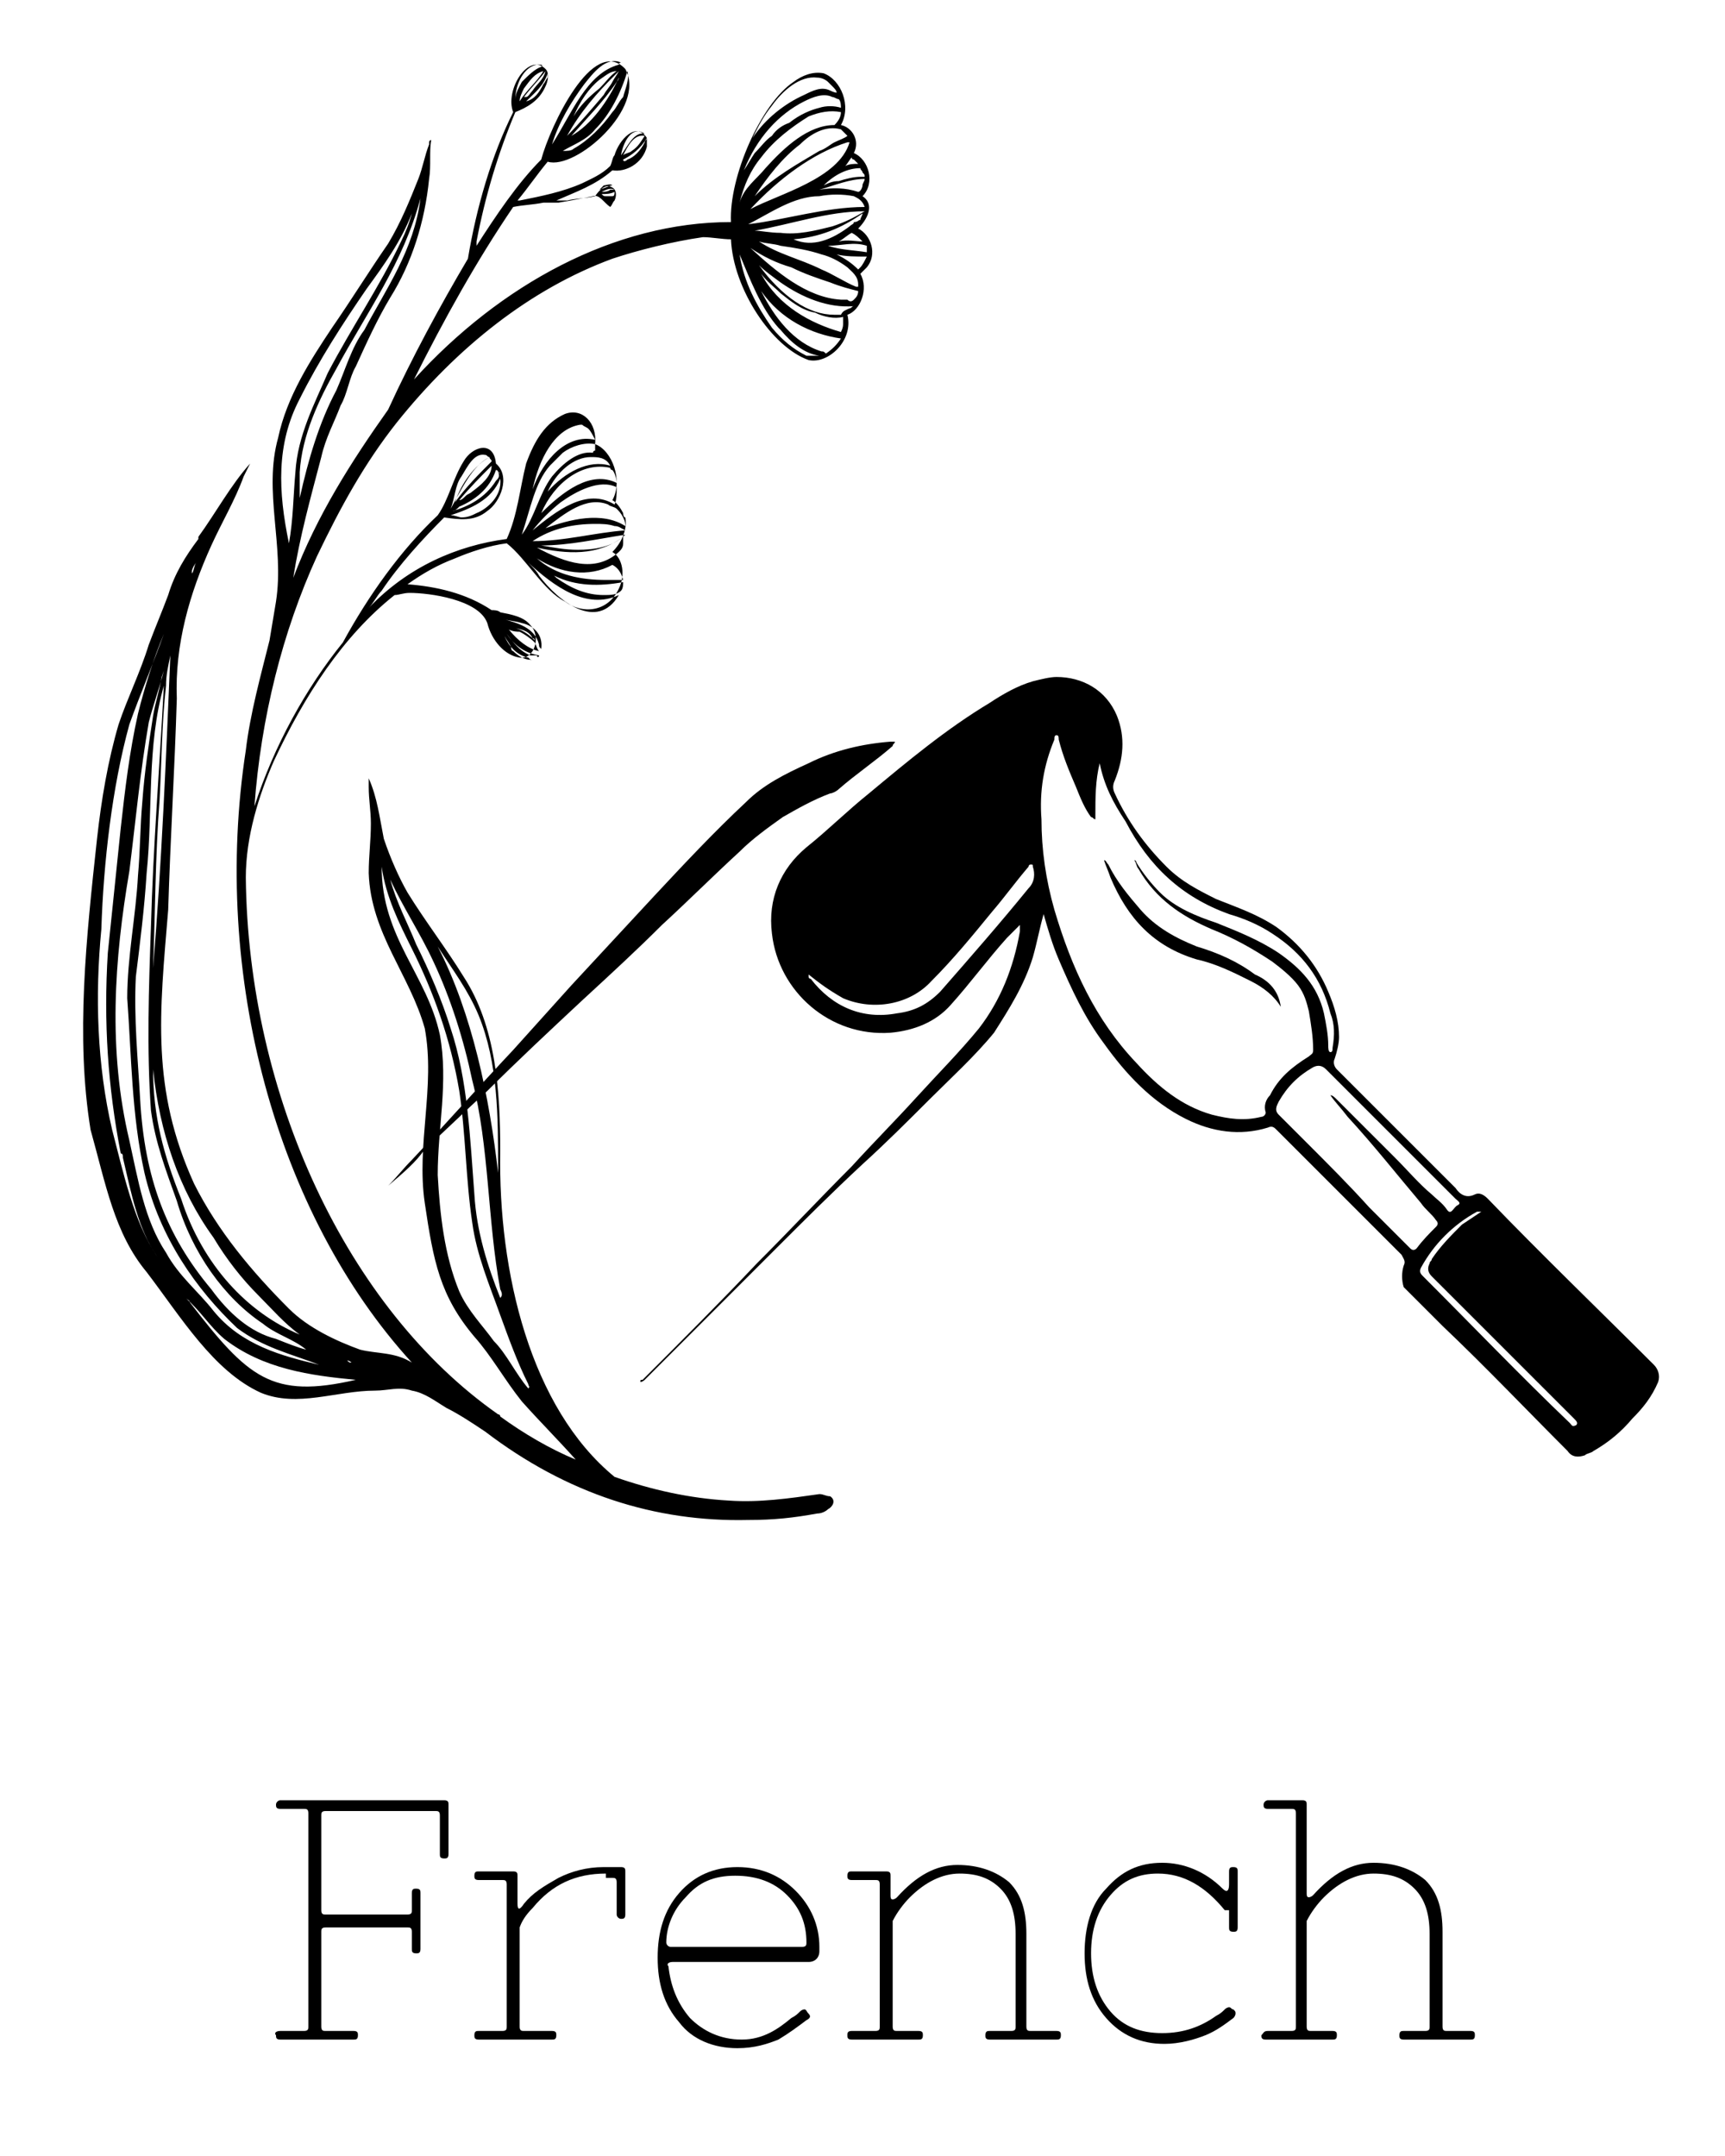<?xml version="1.0" encoding="utf-8"?>
<!-- Generator: Adobe Illustrator 16.0.0, SVG Export Plug-In . SVG Version: 6.00 Build 0)  -->
<!DOCTYPE svg PUBLIC "-//W3C//DTD SVG 1.1//EN" "http://www.w3.org/Graphics/SVG/1.1/DTD/svg11.dtd">
<svg version="1.1" id="Capa_1" xmlns="http://www.w3.org/2000/svg" xmlns:xlink="http://www.w3.org/1999/xlink" x="0px" y="0px"
	 width="80px" height="100px" viewBox="0 0 80 100" style="enable-background:new 0 0 80 100;" xml:space="preserve">
<style type="text/css">
<![CDATA[
	.st0{fill-rule:evenodd;clip-rule:evenodd;}
]]>
</style>
<path class="st0" d="M2.9,10.7C2.9,10.7,2.9,10.7,2.9,10.7C2.9,10.7,2.9,10.7,2.9,10.7C2.9,10.7,2.9,10.7,2.9,10.7"/>
<path class="st0" d="M48.4,42.4c-0.2,0.7-0.3,1.3-0.5,2c-0.4,1.3-1.1,2.4-1.8,3.5C45.2,49,44.1,50,43.1,51c-1,1-2,2-3.1,3
	c-1.4,1.3-2.8,2.7-4.1,4c-1.2,1.2-2.4,2.4-3.6,3.6c-0.8,0.8-1.6,1.6-2.4,2.4c0,0-0.1,0.1-0.2,0.1c0-0.1,0-0.1,0.1-0.1
	c1.8-1.8,3.6-3.6,5.3-5.4c1.5-1.5,2.9-3,4.4-4.5c1-1.1,2-2.1,3-3.2c1-1.1,2-2.1,2.9-3.2c1-1.3,1.6-2.8,1.9-4.5c0-0.1,0-0.2,0-0.3
	c-0.2,0.2-0.4,0.4-0.6,0.6c-0.9,1-1.7,2.1-2.6,3.1c-0.7,0.8-1.7,1.2-2.8,1.3c-2.8,0.2-5.2-1.9-5.5-4.6c-0.2-1.6,0.4-3,1.6-4
	c1-0.8,1.9-1.7,2.9-2.5c1.8-1.5,3.6-3,5.6-4.2c0.6-0.4,1.3-0.8,2-1c0.4-0.1,0.8-0.2,1.1-0.2c1.2,0,2.3,0.6,2.8,1.8
	c0.4,1,0.3,2-0.1,3c-0.1,0.2-0.1,0.4,0,0.6c0.6,1.3,1.4,2.4,2.4,3.4c0.7,0.7,1.5,1.1,2.3,1.5c1,0.4,1.9,0.7,2.8,1.3
	c1.1,0.8,1.9,1.8,2.4,3c0.3,0.7,0.5,1.4,0.5,2.1c0,0.3-0.1,0.7-0.2,1c-0.1,0.2,0,0.4,0.1,0.5c1.8,1.8,3.6,3.6,5.4,5.4
	c0,0,0.1,0.1,0.1,0.1c0.2,0.3,0.5,0.5,0.9,0.3c0.2-0.1,0.4,0,0.6,0.2c2.5,2.6,5.1,5.1,7.7,7.7c0.2,0.2,0.3,0.5,0.2,0.8
	c-0.3,0.7-0.7,1.2-1.2,1.7c-0.5,0.6-1.1,1.1-1.8,1.5c-0.1,0.1-0.3,0.1-0.4,0.2c-0.3,0.1-0.6,0.1-0.8-0.2c-1.9-1.9-3.8-3.9-5.8-5.8
	c-0.6-0.6-1.2-1.2-1.8-1.8C65,59.4,65,59,65.1,58.7c0.1-0.2,0-0.3-0.1-0.5c-1.2-1.2-2.5-2.5-3.7-3.7c-0.7-0.7-1.4-1.4-2.1-2.1
	c-0.1-0.1-0.2-0.2-0.4-0.1c-1.3,0.4-2.6,0.2-3.8-0.4c-1.6-0.8-2.8-2.1-3.8-3.5c-0.9-1.2-1.5-2.5-2.1-3.9
	C48.8,43.8,48.6,43.1,48.4,42.4 M51,35.4c-0.2,0.8-0.2,1.6-0.2,2.4c0,0.1,0,0.2,0,0.2c-0.1,0-0.1-0.1-0.2-0.1
	c-0.3-0.4-0.5-0.9-0.7-1.4c-0.3-0.7-0.6-1.4-0.8-2.2c0-0.1,0-0.2-0.1-0.2c-0.1,0-0.1,0.1-0.1,0.2c-0.5,1.2-0.7,2.4-0.6,3.7
	c0,1.4,0.2,2.8,0.6,4.2c0.8,2.7,1.9,5.1,3.8,7.1c1,1.1,2.1,2,3.5,2.4c0.8,0.2,1.5,0.3,2.3,0.1c0.1,0,0.2-0.1,0.2-0.2
	c-0.1-0.3,0-0.6,0.2-0.8c0.4-0.8,1-1.3,1.8-1.8c0.1-0.1,0.2-0.1,0.2-0.3c0-0.6-0.1-1.2-0.2-1.8c-0.1-0.4-0.2-0.8-0.5-1.2
	c-0.3-0.4-0.8-0.8-1.2-1.1c-0.9-0.6-1.8-1.1-2.8-1.5c-1.4-0.6-2.6-1.4-3.4-2.8c-0.1-0.1-0.1-0.3-0.2-0.4c0.1,0,0.1,0.1,0.1,0.1
	c0.3,0.5,0.7,1,1.1,1.4c0.7,0.7,1.7,1.1,2.6,1.4c1,0.4,2,0.8,2.9,1.4c1,0.7,1.8,1.5,2.1,2.8c0.1,0.5,0.2,1,0.2,1.5
	c0,0.1,0,0.3,0.1,0.3c0.1,0,0.1-0.1,0.1-0.2c0.1-0.6,0.1-1.1-0.1-1.6c-0.4-1.6-1.3-2.8-2.7-3.7c-0.6-0.4-1.3-0.7-2-0.9
	c-2.2-0.8-3.7-2.2-4.8-4.3C51.6,37.2,51.2,36.4,51,35.4z M61.7,50.8C61.7,50.8,61.7,50.7,61.7,50.8c0.1,0,0.2,0.1,0.3,0.2
	c0.9,0.9,1.8,1.8,2.7,2.7c0.6,0.6,1.1,1.2,1.7,1.7c0.2,0.2,0.5,0.4,0.7,0.7s0.3-0.1,0.5-0.2c0.2-0.1,0-0.2-0.1-0.3
	c-0.5-0.5-1-1-1.5-1.5c-1.5-1.5-3-3-4.5-4.5c-0.2-0.2-0.4-0.2-0.6-0.1c-0.7,0.4-1.2,0.9-1.6,1.6c-0.1,0.2-0.2,0.4,0,0.6
	c0.4,0.4,0.9,0.9,1.3,1.3c1,1,2,2,2.9,3c0.6,0.6,1.2,1.2,1.9,1.9c0.1,0.1,0.2,0.1,0.3,0c0.3-0.4,0.6-0.7,0.9-1
	c0.1-0.1,0.1-0.2,0-0.3c-0.2-0.3-0.5-0.5-0.7-0.8c-1.1-1.3-2.2-2.7-3.4-4C62.2,51.4,61.9,51.1,61.7,50.8z M37.5,45.2
	c0,0.1,0,0.1,0,0.1c0,0,0,0.1,0.1,0.1c1,1.3,2.4,1.9,4,1.6c0.8-0.1,1.4-0.4,2-1c1.4-1.6,2.8-3.2,4.1-4.8c0.3-0.3,0.3-0.7,0.2-1
	c0-0.1,0-0.1-0.1-0.1c-0.1,0-0.1,0.1-0.1,0.1c-0.6,0.7-1.1,1.4-1.7,2.1c-0.9,1.1-1.8,2.2-2.8,3.2c-1,1.1-2.7,1.4-4.1,0.8
	C38.4,45.9,38,45.6,37.5,45.2z M68.7,56.2c-0.1,0-0.1,0-0.2,0c-1.1,0.6-2,1.5-2.6,2.6c-0.1,0.2,0,0.3,0.1,0.4
	c2.3,2.3,4.5,4.6,6.8,6.8c0.1,0.1,0.1,0.2,0.3,0.1c0.1-0.1,0-0.2-0.1-0.3c-0.5-0.5-1-1-1.5-1.5c-1.7-1.7-3.4-3.4-5.1-5.1
	c-0.2-0.2-0.2-0.4-0.1-0.6c0-0.1,0.1-0.1,0.1-0.2c0.4-0.6,0.9-1.1,1.4-1.6C68.1,56.6,68.4,56.4,68.7,56.2z"/>
<path class="st0" d="M18,55c0.4-0.4,0.7-0.8,1.1-1.2c1.6-1.7,3.1-3.4,4.7-5.1c0.9-1,1.8-2,2.7-3c1.3-1.4,2.5-2.7,3.8-4.1
	c1.4-1.5,2.8-3,4.3-4.4c0.8-0.8,1.8-1.3,2.9-1.8c1.2-0.6,2.5-0.9,3.8-1c0.1,0,0.2,0,0.2,0c0,0.1-0.1,0.1-0.1,0.2
	c-0.8,0.7-1.7,1.3-2.5,2c-0.1,0.1-0.3,0.2-0.4,0.2c-0.8,0.3-1.5,0.7-2.2,1.1c-0.7,0.5-1.4,1-2,1.6c-1.2,1.1-2.4,2.3-3.6,3.4
	c-1.2,1.2-2.4,2.3-3.7,3.5c-1.5,1.4-3,2.8-4.4,4.2c-1,0.9-1.9,1.8-2.9,2.7C19.3,53.9,18.7,54.4,18,55C18,55,18,55,18,55"/>
<path class="st0" d="M59.4,46.7c-0.3-0.5-0.8-0.9-1.4-1.2c-0.8-0.4-1.6-0.8-2.5-1c-2-0.6-3.2-1.9-4-3.8c-0.1-0.3-0.2-0.5-0.3-0.8
	c0.1,0,0.1,0.1,0.2,0.2c0.4,0.8,0.9,1.4,1.5,2.1c0.7,0.8,1.6,1.3,2.6,1.7c1,0.3,1.9,0.7,2.7,1.3C58.9,45.5,59.3,46,59.4,46.7"/>
<path class="st0" d="M4.5,38.9c0.2-1.8,0.5-3.6,1-5.3c0.4-1.2,1-2.4,1.4-3.7c0.3-0.8,0.6-1.5,0.9-2.3c0.3-1,0.8-1.8,1.4-2.6
	c0,0,0-0.1,0-0.1c0.8-1.1,1.5-2.4,2.4-3.4c0,0,0,0,0,0c0,0,0,0,0,0c-0.1,0.2-0.2,0.4-0.3,0.6c-0.4,1.1-1,2.1-1.5,3.2l0,0
	c0,0,0,0,0,0c0,0,0,0,0,0c-1,2.2-1.7,4.6-1.6,7.1c-0.1,3.3-0.3,6.5-0.4,9.8C7.4,47,7,50.5,9,54.9c0,0,0,0,0,0
	c1.1,2.2,2.7,4.1,4.4,5.8c0.9,0.9,2.2,1.5,3.3,1.9h0c0.8,0.2,1.6,0.1,2.4,0.6c-6.3-6.9-9.3-18-7.7-28.4c0.2-1.7,0.7-3.5,1.1-5.1
	c0.1-0.6,0.2-1.2,0.3-1.8c0.4-2.6-0.6-5.1,0.1-7.6c0.4-1.9,1.5-3.6,2.5-5.1c0.9-1.3,1.7-2.6,2.6-3.9c0.6-1,1-2,1.4-3
	c0.2-0.5,0.3-1.1,0.5-1.6c0,0,0,0,0,0c0,0,0-0.1,0-0.1c0,0,0,0,0,0c0,0,0,0,0,0l0,0c0,0,0-0.1,0.1-0.1C19.9,7,20,7.7,19.9,8.3
	c0,0,0,0,0,0c-0.2,2-0.8,3.9-1.8,5.5c-0.6,1-1.1,2.1-1.6,3.2c-0.3,0.5-0.4,1.3-0.7,1.8c-0.3,0.8-0.7,1.5-0.9,2.4
	c-0.5,1.9-1,3.7-1.3,5.6c1.1-2.9,2.7-5.4,4.4-7.8c1.1-2.4,2.4-4.8,3.7-7c0.4-2.4,1.1-4.8,2.1-6.8c0,0,0,0,0,0c-0.4-1,0.7-2.8,1.5-2
	c0.2,0.2,0.1,0.6,0,0.8c-0.3,0.7-0.9,1-1.4,1.2c-0.8,1.9-1.4,3.9-1.8,6l0,0.2c0.9-1.4,1.9-2.9,3-4c0.4-1.5,2.4-5.8,3.9-4.2
	c1,1.8-2.3,4.7-3.6,4.3c-0.5,0.6-0.9,1.2-1.4,1.8c0,0,0,0,0,0c0,0,0.1,0,0.1,0c1-0.2,2-0.4,2.9-0.8c0.4-0.2,0.9-0.4,1.3-0.8
	c0.1-0.2,0.1-0.4,0.2-0.5c0.2-0.7,1-1.6,1.5-0.8c0,0.1,0,0.2,0,0.3c0,0,0,0.1,0,0.1c-0.2,0.8-1,1.2-1.6,1.1c-0.8,0.7-1.7,1-2.6,1.4
	c0.1,0,0.3,0,0.4,0l0,0c0,0,0.1,0,0.1,0c0.4-0.1,0.9-0.1,1.3-0.2c0.2-0.3,0.5-0.6,0.8-0.4c0.2,0.1,0.2,0.4,0.1,0.6
	c-0.1,0.1-0.1,0.2-0.2,0.3C28,9.4,27.8,9,27.5,9.1c0,0,0,0,0,0c-0.5,0.1-1,0.2-1.6,0.3c0,0,0,0,0,0c-0.1,0-0.2,0-0.2,0
	c-0.2,0-0.4,0-0.5,0c-0.5,0.1-0.9,0.1-1.4,0.2c-1.7,2.5-3.2,5.2-4.6,8c4-4.4,9.3-7.3,14.7-7.3c-0.1-2.1,1.4-5.5,2.9-6.5
	c0.4-0.3,0.9-0.5,1.4-0.4C39,3.7,39.5,4.9,39,5.8c0.5,0.1,0.9,0.7,0.6,1.3c0.7,0.3,1,1.4,0.4,2c0.6,0.4,0.2,1.1-0.2,1.5
	c0.6,0.3,0.9,1.2,0.4,1.8c-0.1,0.1-0.2,0.2-0.3,0.3c0.4,0.7,0,1.7-0.6,1.9c0.3,1.2-0.9,2.3-1.8,2.1c-1.7-0.6-3.5-3.3-3.6-5.6
	c-0.4,0-0.9-0.1-1.3-0.1v0c-1.4,0.2-3,0.6-4.2,1l0,0c-3.8,1.4-7.2,4.1-10,7.6l0,0c0,0,0,0,0,0c0,0,0,0,0,0c-1.5,1.9-2.6,3.9-3.7,6.2
	v0c0,0,0,0,0,0c0,0,0,0,0,0c0,0,0,0,0,0c-1.6,3.5-2.6,7.5-2.9,11.6c0.9-2.8,2.4-5.5,4.1-7.6c1.2-2.2,2.7-4.3,4.4-5.9h0
	c0.5-0.7,0.7-1.7,1.2-2.5c0.4-0.7,1.4-1,1.5,0.1c0.7,0.6,0.2,1.8-0.4,2.2c-0.6,0.5-1.3,0.4-2,0.3c-1,1-2.1,2.2-2.9,3.4
	c-0.2,0.2-0.4,0.6-0.6,0.8c1.8-1.9,4.1-2.9,6.4-3.2c0.5-1.1,0.6-2.3,0.9-3.5c0.4-1.1,0.9-1.9,1.8-2.3c0.8-0.3,1.5,0.4,1.4,1.4
	c0,0,0,0,0,0c0.8,0.3,1.3,1.7,0.8,2.6c0.2,0.1,0.4,0.4,0.5,0.6c0,0,0,0.2,0.1,0.2c0.1,0.6-0.2,1.2-0.6,1.6c0.5,0.3,0.6,1.1,0.3,1.7
	c-0.5,1.1-1.7,1.2-2.5,0.6c-1-0.5-1.8-2-2.7-2.7c-0.8,0.1-1.7,0.4-2.4,0.7l0,0c-0.8,0.3-1.5,0.7-2.2,1.2c1.3,0.1,2.7,0.4,3.9,1.2
	c0.1,0,0.3,0,0.4,0.1c0.5,0.1,1.1,0.2,1.4,0.6c0.5,0.5,0.2,1.6-0.5,1.5c-0.7-0.1-1.3-0.8-1.5-1.6c-0.4-1.1-2.7-1.4-3.6-1.4v0
	c-0.3,0-0.5,0.1-0.7,0.1c-2.4,1.9-4.2,4.7-5.6,7.7v0c-0.7,1.6-1.3,3.5-1.3,5.4l0,0c0.1,10.1,4.7,20,11.7,24.9l0,0v0c0,0,0,0,0,0
	c0,0,0.1,0,0.1,0.1l0,0c1.1,0.8,2.3,1.5,3.5,2c-0.8-0.9-1.7-1.8-2.5-2.7c-0.8-1-1.4-2.1-2.2-3c-1.6-1.9-1.9-3.5-2.3-6.2
	c-0.4-2.7,0.5-5.4,0-8.1c-0.7-2.5-2.5-4.4-2.6-7.2c0-0.8,0.1-1.5,0.1-2.3c0-0.6-0.1-1.1-0.1-1.7c0,0,0,0,0,0c0,0,0,0,0,0
	c0,0,0,0,0,0c0,0,0,0,0,0c0,0,0,0,0,0c0,0,0,0,0,0c0-0.1,0-0.2,0-0.2c0,0,0,0,0,0c0,0,0,0,0-0.1c0,0,0,0,0,0c0,0,0,0,0-0.1
	c0,0,0,0,0,0c0,0,0,0,0,0c0.4,0.9,0.5,1.8,0.7,2.8c0.3,0.9,0.7,1.8,1.1,2.5c0.8,1.3,1.8,2.6,2.6,3.9c1.5,2.3,1.7,5.3,1.7,8.1l0,0
	c-0.1,5.6,1.4,11.9,5.3,15.1c1.7,0.6,3.5,1,5.3,1.1c1.4,0.1,2.8-0.1,4.2-0.3c0.2,0,0.3,0.1,0.5,0.1c0.3,0.2,0.1,0.5-0.1,0.6
	c-0.1,0.1-0.3,0.2-0.5,0.2c-1.1,0.2-2,0.3-3.2,0.3c-4.3,0.1-8.4-1.2-12.2-4.1v0c-0.6-0.4-1.2-0.8-1.8-1.1c-0.5-0.3-1-0.7-1.6-0.8
	c-0.6-0.2-1.1,0-1.7,0c-1.8,0-3.6,0.8-5.3,0.1c-2.2-1-3.7-3.5-5.3-5.6c-1.5-1.8-1.9-4.1-2.6-6.6C3.5,48.1,4,43.5,4.5,38.9 M8.9,26.5
	c0-0.1,0.1-0.3,0.2-0.4c-0.1,0.1-0.1,0.4-0.2,0.5L8.9,26.5z M24.7,4.2c0.2-0.3,0.5-0.5,0.6-0.9c-0.3,0.4-0.7,0.8-1,1.2
	c0,0,0.1,0,0.1,0c0,0,0,0,0,0C24.5,4.5,24.6,4.3,24.7,4.2z M24.3,4.1c-0.1,0.2-0.2,0.4-0.2,0.6c0.3-0.5,0.8-0.9,1.1-1.4
	C24.8,3.4,24.6,3.7,24.3,4.1z M25,3L25,3c0,0-0.1,0-0.1,0v0c-0.6,0.1-1,0.9-1,1.6c0-0.3,0.2-0.6,0.3-0.8c0.3-0.3,0.6-0.6,0.9-0.7
	C25.2,3,25.1,3,25,3z M25.4,3.6c0,0,0-0.1,0-0.1l0,0c0,0,0,0,0,0c0,0,0-0.1,0-0.1c-0.2,0.6-0.6,0.9-1,1.3c0.4-0.1,0.6-0.4,0.8-0.8
	C25.3,3.8,25.3,3.7,25.4,3.6z M27.8,3.7C27.8,3.7,27.8,3.7,27.8,3.7c-0.5,0.4-0.9,1-1.2,1.7c0.3-0.5,0.7-0.9,1.2-1.3
	c0.3-0.3,0.5-0.6,0.8-0.8C28.3,3.3,28.1,3.5,27.8,3.7C27.8,3.7,27.8,3.7,27.8,3.7z M28.5,3.5c-0.8,0.8-1.6,1.7-2.2,2.8
	c0.6-0.6,1.1-1.2,1.7-1.9c0,0,0,0,0,0c0.1-0.2,0.3-0.4,0.4-0.6c0,0,0,0,0,0c0.1-0.2,0.2-0.3,0.3-0.5C28.6,3.4,28.6,3.4,28.5,3.5z
	 M28.6,3.8c-0.6,0.9-1.4,1.7-2.1,2.5c0.9-0.5,1.7-1.6,2.2-2.7C28.7,3.7,28.6,3.8,28.6,3.8z M28.8,2.9c-0.7-0.3-1.3,0.5-1.7,1v0
	c-0.6,0.8-1.2,1.8-1.5,2.8c0.9-1.4,1.6-3.3,3.1-3.7l0,0C28.7,3,28.7,2.9,28.8,2.9C28.8,2.9,28.8,2.9,28.8,2.9z M28.4,5.2L28.4,5.2
	c0.2-0.2,0.3-0.5,0.5-0.7c0,0,0,0,0,0l0,0c0.1-0.4,0.3-0.8,0.2-1.2c-0.3,1-0.8,2-1.5,2.7c-0.4,0.5-1,0.7-1.5,1c0.2,0,0.4,0,0.5-0.1
	c0,0,0,0,0,0C27.3,6.5,27.9,5.9,28.4,5.2z M29.9,6.3c-0.5-0.1-0.8,0.5-1,0.9c0.1-0.1,0.3-0.1,0.4-0.2l0,0
	C29.6,6.8,29.7,6.6,29.9,6.3C29.9,6.3,29.9,6.3,29.9,6.3z M29.1,7.4c0.3-0.1,0.6-0.4,0.8-0.8c0,0,0,0,0,0c0-0.1,0.1-0.1,0.1-0.2
	c-0.3,0.5-0.7,0.8-1.1,1C28.9,7.5,29,7.5,29.1,7.4z M28.8,7.2c0.3-0.4,0.6-1.1,1.1-1C29.3,5.8,28.9,6.6,28.8,7.2L28.8,7.2z
	 M28.4,8.6c-0.1-0.1-0.3,0-0.4,0l0,0c0,0,0,0,0,0l0,0c-0.1,0.1-0.1,0.1-0.2,0.2C28.1,8.7,28.3,8.6,28.4,8.6
	C28.5,8.6,28.5,8.6,28.4,8.6z M28.5,8.8c-0.2-0.1-0.4,0-0.6,0.1c0.1,0,0.3,0,0.4-0.1l0,0C28.4,8.8,28.5,8.8,28.5,8.8z M28.1,9.1
	c0.1,0,0.2,0,0.3,0c0,0,0,0,0,0c0.1,0,0.1-0.1,0.1-0.2C28.3,9,28.1,9,27.9,9C28,9.1,28,9.1,28.1,9.1z M38.8,4.3
	c0-0.1-0.1-0.2-0.2-0.3l0,0c-0.1-0.1-0.1-0.1-0.2-0.2c0,0,0,0,0,0s0,0,0,0c-0.1-0.1-0.3-0.2-0.5-0.2c-0.8-0.1-1.6,0.6-2.1,1.3l0,0
	c-0.4,0.5-0.6,0.9-0.9,1.5l0,0l0,0h0l0,0l0,0v0l0,0c0.6-0.9,1.5-1.6,2.4-2c0.4-0.2,0.8-0.4,1.2-0.2l0,0C38.7,4.3,38.8,4.3,38.8,4.3
	L38.8,4.3z M39,5c0-0.1,0-0.3-0.1-0.4v0c-0.1,0-0.2-0.1-0.3-0.1v0c-0.4-0.2-0.9,0-1.3,0.2c-1.2,0.6-2.2,1.7-2.8,3.2
	c0.2-0.3,0.3-0.5,0.5-0.8c0.3-0.3,0.5-0.6,0.8-0.8c0.2-0.3,0.5-0.5,0.8-0.6C37.1,5.3,37.6,5.1,38,5C38.3,4.9,38.7,4.9,39,5
	C39,5,39,5,39,5z M39,5.2c-0.5-0.1-1,0-1.5,0.2c-0.8,0.5-1.6,1.1-2.2,1.9l0,0c0,0,0,0,0,0c0,0,0,0,0,0c-0.5,0.6-0.8,1.3-1,2.1
	c0.2-0.7,0.8-1.1,1.2-1.6c0.9-1,2-2,3.2-2l0,0C38.9,5.6,39,5.4,39,5.2L39,5.2z M39.3,6.3C39.2,6.2,39.1,6.1,39,6h0
	c-0.7-0.2-1.4,0.2-1.9,0.7c-0.8,0.6-1.5,1.5-2.1,2.4c0.9-0.9,2-1.5,3-2.1c0.3-0.1,0.5-0.3,0.7-0.4C38.9,6.5,39.2,6.4,39.3,6.3
	C39.4,6.3,39.4,6.3,39.3,6.3z M39.4,6.6c0,0-0.1,0-0.1,0l0,0v0c-1.6,0.5-3.2,1.7-4.5,3.1C36.1,9,38.9,8.3,39.4,6.6
	C39.4,6.6,39.4,6.6,39.4,6.6z M39.8,7.6c-0.1-0.1-0.1-0.1-0.2-0.2c0,0-0.1,0-0.1-0.1c-0.1,0.1-0.2,0.3-0.3,0.4
	C39.4,7.6,39.6,7.6,39.8,7.6L39.8,7.6z M40.1,8.2c0-0.1,0-0.1-0.1-0.2l0,0c0-0.1-0.1-0.1-0.1-0.2c-0.6,0-1.2,0.3-1.7,0.8
	c0.2-0.1,0.4-0.2,0.7-0.2c0.3-0.1,0.7-0.2,1-0.2C40,8.2,40,8.2,40.1,8.2L40.1,8.2z M40,8.6c0-0.1,0.1-0.2,0.1-0.3
	c-0.7,0-1.4,0.3-2.1,0.5c0.6-0.1,1.2-0.1,1.8,0.1l0,0C39.9,8.9,40,8.7,40,8.6z M40.1,9.6C40.1,9.6,40.1,9.6,40.1,9.6
	C40.1,9.6,40.1,9.6,40.1,9.6c-0.1-0.3-0.3-0.4-0.5-0.5c0,0,0,0,0,0C39.1,9,38.5,9,38,9.1c-1.2,0-2.3,0.8-3.3,1.3
	C36.4,10.2,38.3,9.6,40.1,9.6z M36.2,10.8c0.8,0.1,1.6-0.1,2.4-0.3l0,0h0c0,0,0,0,0,0v0c0.6-0.2,1-0.4,1.5-0.7
	c-1.7,0-3.4,0.6-5.1,0.9C35.3,10.7,35.7,10.8,36.2,10.8z M39.9,10.2C39.9,10.1,40,10,40,9.9c-1,0.7-2,1.1-3.2,1.2
	c0.9,0.4,1.8,0,2.6-0.6c0.1-0.1,0.2-0.1,0.2-0.2C39.8,10.3,39.8,10.2,39.9,10.2z M40,11.2c-0.2-0.2-0.3-0.3-0.5-0.4
	c-0.2,0.1-0.4,0.3-0.6,0.4C39.3,11.1,39.7,11.2,40,11.2C40,11.2,40,11.2,40,11.2z M40.2,11.7c0-0.1,0-0.2,0-0.3c0,0,0,0,0,0
	c-0.6-0.2-1.2,0-1.8,0c0,0,0,0,0,0C39,11.6,39.6,11.6,40.2,11.7C40.2,11.7,40.2,11.7,40.2,11.7z M39.9,12.4c0.1-0.1,0.2-0.3,0.3-0.5
	c-0.5,0-1,0-1.4-0.1c0.4,0.2,0.7,0.4,1,0.7C39.8,12.5,39.8,12.5,39.9,12.4z M39.8,13.2c0-0.4-0.3-0.6-0.5-0.8l0,0
	c-0.4-0.3-0.8-0.5-1.2-0.6v0c-0.6-0.2-1.2-0.3-1.9-0.4c-0.3-0.1-0.7-0.1-1-0.2c0.9,0.6,1.9,0.8,2.9,1.3c0.5,0.2,1.1,0.6,1.6,0.8v0
	c0,0,0.1,0,0.1,0l0,0C39.8,13.3,39.8,13.2,39.8,13.2z M39.6,13.9C39.6,13.9,39.7,13.9,39.6,13.9C39.7,13.9,39.7,13.9,39.6,13.9
	c0.1-0.1,0.2-0.2,0.2-0.4c-0.4-0.1-0.8-0.2-1.3-0.4c-0.6-0.2-1.2-0.4-1.8-0.7l0,0c-0.7-0.2-1.3-0.5-1.9-0.9c1.2,1.1,2.6,2.3,4.2,2.4
	c0.1,0,0.2,0,0.3,0C39.4,14,39.5,14,39.6,13.9z M39.4,14.3c0.1,0,0.1-0.1,0.2-0.1c-1.2,0.1-2.4-0.4-3.4-1.1l0,0
	c-0.4-0.3-0.7-0.5-1-0.8c0.5,0.7,1.1,1.3,1.7,1.7c0.6,0.4,1.2,0.6,1.8,0.6c0.1,0,0.2,0,0.3,0v0C39.1,14.4,39.2,14.4,39.4,14.3z
	 M39.1,15.3C39.1,15.3,39.1,15.3,39.1,15.3C39.1,15.3,39.1,15.3,39.1,15.3z M39,15.4C39,15.4,39,15.4,39,15.4c0,0,0.1-0.1,0.1-0.1
	L39,15.4c0.1-0.2,0.1-0.3,0.1-0.4v0c0-0.1,0-0.2,0-0.3c-0.4,0.1-0.9,0-1.3-0.2c-0.6-0.1-1.1-0.5-1.6-0.9c-0.3-0.3-0.6-0.5-0.9-0.9
	C36.1,14.2,37.6,15,39,15.4z M38.1,16.3L38.1,16.3c0.1,0,0.1,0,0.2,0.1c0.3-0.2,0.5-0.4,0.7-0.7l0,0c-1.4-0.2-2.8-0.9-3.7-2.2
	C35.9,14.7,36.8,15.9,38.1,16.3L38.1,16.3C38,16.3,38.1,16.3,38.1,16.3z M35.8,15.2c0.5,0.6,1,1,1.6,1.3l0,0c0.1,0,0.1,0,0.2,0v0
	c0.1,0,0.3,0,0.4,0c-0.7-0.1-1.3-0.6-1.8-1.2c0,0-0.1-0.1-0.1-0.1c-0.8-0.9-1.3-2.2-1.8-3.4C34.5,13.1,35.1,14.2,35.8,15.2z
	 M34,11.2C34,11.1,34,11.1,34,11.2C34,11.1,34,11.1,34,11.2z M28.4,12.1L28.4,12.1C28.4,12.1,28.4,12.1,28.4,12.1
	C28.4,12.1,28.4,12.1,28.4,12.1z M13.9,21.9c0,0.4,0,0.8,0,1.2c0.4-1.8,0.9-3.5,1.7-5c0.4-0.9,0.7-2,1.3-2.8c1-1.9,2.3-3.7,2.6-6.1
	c-0.8,3-2.5,5.3-3.9,7.9C14.8,18.5,14,20.2,13.9,21.9z M13.4,25.2c0.2-1.1,0.2-2.2,0.3-3.3c0.1-1.7,0.9-3.2,1.5-4.6
	c1.1-2.1,2.4-4,3.4-6.1l0,0c0.2-0.4,0.4-0.9,0.5-1.3c-0.5,1.3-1.3,2.4-2.1,3.5c-1.1,1.6-2.2,3.3-3.1,5.1
	C12.8,20.6,12.9,22.8,13.4,25.2z M22.8,21.4c0-0.1-0.1-0.1-0.1-0.2c0,0,0,0,0,0c-0.7,0.4-1.3,1.2-1.6,2.1
	C21.6,22.6,22.2,22,22.8,21.4L22.8,21.4z M22.8,21.6c-0.5,0.5-1,1-1.5,1.6c0.1,0,0.2-0.1,0.3-0.2c0.1-0.1,0.2-0.1,0.3-0.2
	C22.3,22.5,22.8,22.1,22.8,21.6C22.8,21.6,22.8,21.6,22.8,21.6z M23.1,21.9c0-0.1-0.1-0.1-0.1-0.1c-0.3,0.9-1,1.4-1.7,1.7
	c-0.1,0.1-0.2,0.2-0.3,0.2c0.7-0.2,1.5-0.6,2-1.4h0C23.1,22.2,23.2,22.1,23.1,21.9C23.2,22,23.2,21.9,23.1,21.9z M20.9,23.9
	c0.2,0,0.4,0.1,0.5,0.1l0,0c0.3,0,0.5-0.1,0.7-0.2l0,0c0,0,0,0,0,0v0h0v0c0.5-0.2,1.2-0.8,1.1-1.6C22.8,23.2,21.8,23.6,20.9,23.9
	C20.9,23.9,20.9,23.9,20.9,23.9z M20.9,23.6L20.9,23.6c0.5-0.9,1-2,1.8-2.4c-0.1,0-0.1-0.1-0.2-0.1c-0.5-0.1-0.8,0.5-1.1,1
	C21.1,22.5,21.1,23.1,20.9,23.6C20.8,23.6,20.9,23.6,20.9,23.6z M27.6,20.4c-0.1-0.2-0.2-0.4-0.3-0.5c0,0,0,0,0,0c0,0,0,0,0,0
	s0,0,0,0c-0.1-0.1-0.2-0.1-0.3-0.2c0,0-0.1,0-0.1,0c-1.2,0.2-1.9,1.6-2.2,3C25.2,21.3,26.3,20.1,27.6,20.4
	C27.6,20.4,27.6,20.4,27.6,20.4z M28.3,21.6c-0.2-0.4-0.6-0.4-0.9-0.4l0,0c-0.8,0-1.6,0.7-2,1.6C26.2,21.9,27.3,21.3,28.3,21.6
	L28.3,21.6z M28.6,22.4c0-0.2-0.1-0.5-0.2-0.6c0,0-0.1,0-0.1-0.1v0c-1.3-0.3-2.6,0.7-3.2,2.1C26.1,22.8,27.4,21.8,28.6,22.4
	C28.6,22.5,28.6,22.5,28.6,22.4z M28.6,22.6c-0.8-0.4-1.9,0.2-2.6,0.7c0,0,0,0,0,0v0l0,0c-0.5,0.4-0.9,0.8-1.3,1.3
	c1.1-0.9,2.5-2,3.8-1.2C28.6,23.2,28.6,22.9,28.6,22.6z M29,24.4c0-0.1,0-0.2-0.1-0.4c0,0,0,0,0,0c-0.1-0.2-0.2-0.3-0.3-0.4
	c-0.1-0.1-0.3-0.1-0.4-0.2c-1-0.4-2,0.4-2.9,1.1C26.4,24.1,27.9,23.7,29,24.4C29,24.5,29,24.4,29,24.4z M29,24.6
	c-0.2-0.1-0.3-0.2-0.5-0.2v0c-0.3-0.1-0.6-0.1-0.9-0.1l0,0c-1,0-2,0.2-2.9,0.8C26.2,25.1,27.6,24.7,29,24.6L29,24.6z M29,24.8
	c-1.3,0.2-2.6,0.5-3.9,0.5c0.6,0.1,1.1,0.2,1.7,0.2C27.5,25.5,28.4,25.4,29,24.8z M28.7,25.6c0.1-0.1,0.2-0.2,0.2-0.4
	c0,0,0-0.1,0-0.1c0-0.1,0-0.1,0-0.2l0,0h0c-1.2,0.9-2.6,0.8-4,0.5C26.2,26.1,27.6,26.6,28.7,25.6z M28.9,26.9
	c-0.1-0.4-0.3-0.6-0.5-0.7c-1.1,0.6-2.4,0.4-3.5-0.3c0.9,0.8,2.1,1,3.2,1C28.3,26.9,28.6,26.9,28.9,26.9
	C28.9,26.9,28.9,26.9,28.9,26.9z M28.8,27.4c0.1-0.1,0.1-0.3,0.1-0.4c-1.1,0.2-2.2,0.2-3.2-0.3c0,0,0.1,0.1,0.1,0.1l0,0
	c0.7,0.5,1.4,0.8,2.2,0.8l0,0C28.3,27.6,28.6,27.6,28.8,27.4z M25.8,26.8C25.8,26.8,25.8,26.8,25.8,26.8
	C25.8,26.8,25.8,26.8,25.8,26.8L25.8,26.8z M25,26.7c0.9,1.2,2.7,2.6,3.7,0.9c-1.5,0.7-3-0.4-4.2-1.5C24.7,26.3,24.9,26.5,25,26.7z
	 M24.2,24.8c0.6-0.8,0.8-1.9,1.4-2.7c0.5-0.6,1.2-1.2,1.9-1.1c0-0.1,0.1-0.1,0.1-0.1c0,0,0-0.1,0-0.1c0,0,0,0,0,0c0-0.1,0-0.1,0-0.2
	c-0.5-0.1-1.1,0.1-1.5,0.4c-0.2,0.2-0.4,0.4-0.6,0.6l0,0C24.8,22.4,24.6,23.6,24.2,24.8C24.2,24.8,24.2,24.8,24.2,24.8z M23.8,29.1
	c0.4,0.1,0.7,0.3,1,0.6c0,0,0-0.1-0.1-0.1c0,0,0,0,0,0C24.5,29.2,24.1,29.2,23.8,29.1C23.8,29.1,23.8,29.1,23.8,29.1z M24.8,29.8
	c-0.2-0.2-0.5-0.4-0.7-0.5l0,0c-0.1,0-0.3,0-0.5-0.1c0.4,0.5,0.9,0.9,1.4,1c0,0,0,0,0,0C24.9,30.1,24.9,30,24.8,29.8z M25,29.9
	c0,0.1,0,0.1,0.1,0.2c0.1-0.7-0.4-1.1-0.9-1.2v0c-0.3-0.1-0.6-0.1-0.9-0.2C24,28.9,24.8,29.1,25,29.9z M25,30.4
	c-0.6-0.1-1.1-0.4-1.5-1c0.3,0.4,0.6,0.8,1.1,1c0,0,0,0,0,0c0,0,0,0,0,0c0,0,0,0,0,0c0.1,0,0.2,0,0.2,0c0,0,0,0,0,0c0,0,0,0,0.1,0
	C24.9,30.5,25,30.5,25,30.4z M23.8,30.2c0.2,0.2,0.5,0.4,0.8,0.4l0,0v0c0,0,0,0,0,0s0,0,0,0c0,0,0,0,0,0c0,0,0,0,0.1,0
	c-0.1,0-0.1,0-0.2-0.1c0,0,0,0,0,0c-0.5-0.1-0.9-0.5-1.1-1c0,0,0,0,0,0c0,0,0,0,0,0c0.1,0.2,0.2,0.3,0.3,0.5
	C23.7,30.2,23.8,30.2,23.8,30.2z M11.7,40.9L11.7,40.9C11.7,40.9,11.7,40.9,11.7,40.9C11.7,40.9,11.7,40.9,11.7,40.9z M23.1,54.2
	c0-2.4,0-4.9-0.9-7.1c-0.5-1.2-1.2-2.1-1.9-3.2c1.6,3.1,2.4,7,2.8,10.5C23.1,54.4,23.1,54.3,23.1,54.2z M23.2,59.8
	c-0.6-3.2-0.5-6.6-1.3-9.7v0c-0.4-1.9-1-3.8-1.8-5.5c-0.6-1.3-1.4-2.5-2-3.8c0.3,1.1,0.8,2,1.2,3c0.6,1.2,1.2,2.6,1.6,3.9
	c0.8,2.4,0.9,5.1,1.1,7.7c0.1,1.7,0.6,3.3,1.2,4.8C23.3,60.1,23.3,60,23.2,59.8z M24.5,64.2c-0.5-1-0.9-2.1-1.3-3.2
	c-0.5-1.4-1.1-2.8-1.3-4.3c-0.3-2-0.3-4.1-0.6-6.1c-0.4-2.4-1.2-4.6-2.2-6.6l0,0c-0.6-1.2-1.2-2.4-1.4-3.8c0,3.3,2.1,5,2.7,7.8
	c0.4,2.2-0.1,4.3-0.1,6.5c0.1,1.8,0.3,3.7,1,5.4c0.4,0.9,1.1,1.6,1.6,2.3c0.6,0.6,1,1.5,1.6,2.2C24.6,64.3,24.5,64.3,24.5,64.2z
	 M23.5,65.9C23.5,65.9,23.5,65.8,23.5,65.9C23.5,65.8,23.5,65.9,23.5,65.9z M17.8,63.9L17.8,63.9C17.9,63.9,17.8,63.9,17.8,63.9
	C17.8,63.9,17.8,63.9,17.8,63.9z M7.1,44.9c0.4-4.9,0.6-9.7,0.8-14.5c-0.1,0.5-0.2,0.9-0.2,1.4c-0.2,1.8-0.2,3.5-0.3,5.3
	C7.2,39.7,7.2,42.3,7.1,44.9L7.1,44.9z M13.9,61.9c-0.7-0.5-1.3-1.2-1.9-1.8c-0.8-0.8-1.5-1.7-2.1-2.7c-1.6-2.2-2.5-4.9-2.8-7.8
	c0,2.2,0.5,4,1.3,6C9.4,58.7,11.5,60.9,13.9,61.9L13.9,61.9z M14.2,62.6c-0.6-0.5-1.4-0.7-2-1.2c-1.8-1.2-3.3-3.3-4-5.7
	c-0.5-1.4-1-2.7-1.2-4.2c-0.2-2.8-0.1-5.7,0-8.5c0.1-3.7,0.4-7.4,0.6-11.2c-0.8,2.8-0.5,5.8-0.8,8.7c-0.1,1.6-0.3,3.2-0.5,4.8
	c-0.1,1.9,0.1,3.9,0.2,5.7c0.2,3.6,1.2,6.3,3.3,8.8c0,0,0,0,0,0c0,0,0,0,0,0c0.8,1.1,1.8,2,3,2.3h0c0,0,0,0,0,0c0,0,0,0,0,0
	C13.3,62.3,13.8,62.5,14.2,62.6L14.2,62.6z M16.1,63.1C16.1,63.1,16.1,63.1,16.1,63.1c0.1,0.1,0.1,0.1,0.2,0.1
	C16.2,63.1,16.1,63.1,16.1,63.1z M8.8,60.4c2.7,3.5,3.8,4.5,7.7,3.6c-2.1-0.2-4.3-0.5-6.1-1.9c-0.7-0.6-1.1-1.3-1.8-1.9
	C8.7,60.3,8.8,60.3,8.8,60.4z M7.7,58.1c0.6,1.1,1.5,1.8,2.2,2.7c1.3,1.6,3.2,2.1,4.9,2.5c-1.3-0.5-2.6-0.8-3.8-1.7
	c-1.9-1.8-3.6-4.2-4.3-7.2c-0.6-2.7-0.6-5.4-0.8-8.1c0-1.9,0.4-3.8,0.5-5.7c0.1-1.1,0.1-2.3,0.2-3.4c0.1-1.4,0.3-2.7,0.5-4
	c0.1-0.6,0.3-1.2,0.4-1.8l0.1-0.3c-0.2,0.8-0.5,1.6-0.7,2.4c-0.4,2.3-0.6,4.5-0.9,6.9C5.3,44.5,5,48.7,6,52.9l0,0c0,0,0,0,0,0
	c0,0,0,0,0,0l0,0C6.4,54.7,6.7,56.6,7.7,58.1z M4.7,43.1c-0.3,3.1-0.2,6.3,0.5,9.3c0.5,1.9,1,4.3,2.1,5.9c-0.9-1.3-1.2-2.9-1.6-4.6
	l0,0v0l0,0l0,0c0,0,0,0,0,0v0c0,0,0,0,0,0c0-0.1,0-0.2-0.1-0.2c0,0,0,0,0,0l0,0l0,0c0,0,0,0,0,0c0,0,0,0,0,0h0
	C5,50.4,4.8,47.4,5,44.2c0.2-1.9,0.4-3.9,0.6-5.8c0.2-1.8,0.4-3.5,0.8-5.3c0.3-1.2,0.7-2.5,1.2-3.7c-0.5,1.4-1.1,2.8-1.6,4.2
	C5.2,36.5,4.8,40,4.7,43.1z"/>
<g>
	<path d="M13,94.2h1.1c0.2,0,0.2-0.1,0.2-0.2v-9.9c0-0.2-0.1-0.2-0.2-0.2H13c-0.2,0-0.2-0.1-0.2-0.2s0.1-0.2,0.2-0.2h7.6
		c0.2,0,0.2,0.1,0.2,0.2v2.3c0,0.2-0.1,0.2-0.2,0.2c-0.2,0-0.2-0.1-0.2-0.2v-1.8c0-0.2-0.1-0.2-0.2-0.2h-5.1c-0.2,0-0.2,0.1-0.2,0.2
		v4.4c0,0.2,0.1,0.2,0.2,0.2h3.8c0.2,0,0.2-0.1,0.2-0.2v-0.8c0-0.2,0.1-0.2,0.2-0.2c0.2,0,0.2,0.1,0.2,0.2v2.6
		c0,0.2-0.1,0.2-0.2,0.2c-0.2,0-0.2-0.1-0.2-0.2v-0.8c0-0.2-0.1-0.2-0.2-0.2h-3.8c-0.2,0-0.2,0.1-0.2,0.2V94c0,0.2,0.1,0.2,0.2,0.2
		h1.3c0.2,0,0.2,0.1,0.2,0.2c0,0.2-0.1,0.2-0.2,0.2H13c-0.2,0-0.2-0.1-0.2-0.2C12.7,94.3,12.8,94.2,13,94.2z"/>
	<path d="M28.1,86.9c-1.4,0-2.5,0.5-3.4,1.6c-0.3,0.3-0.5,0.6-0.6,0.9V94c0,0.2,0.1,0.2,0.2,0.2h1.3c0.2,0,0.2,0.1,0.2,0.2
		c0,0.2-0.1,0.2-0.2,0.2h-3.4c-0.2,0-0.2-0.1-0.2-0.2c0-0.2,0.1-0.2,0.2-0.2h1.1c0.2,0,0.2-0.1,0.2-0.2v-6.6c0-0.2-0.1-0.2-0.2-0.2
		h-1.1c-0.2,0-0.2-0.1-0.2-0.2c0-0.2,0.1-0.2,0.2-0.2h1.6c0.2,0,0.2,0.1,0.2,0.2v1.3c0,0.3,0.1,0.3,0.3,0c0.4-0.5,0.9-0.8,1.6-1.2
		c0.6-0.3,1.3-0.5,2.1-0.5h0.8c0.2,0,0.2,0.1,0.2,0.2v2c0,0.2-0.1,0.2-0.2,0.2s-0.2-0.1-0.2-0.2v-1.5c0-0.2-0.1-0.2-0.2-0.2H28.1z"
		/>
	<path d="M36.7,93.6c0.2-0.1,0.3-0.2,0.4-0.3c0.1-0.1,0.2-0.1,0.2-0.1c0.1,0,0.1,0.1,0.2,0.2c0.1,0.1,0.1,0.2-0.1,0.3
		c-0.4,0.3-0.8,0.6-1.3,0.9c-0.5,0.2-1.1,0.4-1.9,0.4c-1.1,0-2.1-0.4-2.7-1.2c-0.7-0.8-1-1.8-1-3s0.3-2.2,1-3s1.6-1.2,2.7-1.2
		c1.1,0,2,0.4,2.7,1.1s1.1,1.6,1.1,2.6v0.2c0,0.3-0.2,0.5-0.5,0.5h-6.3c-0.2,0-0.3,0.1-0.2,0.2c0.1,0.9,0.4,1.7,1,2.4
		c0.6,0.6,1.4,1,2.4,1S36.1,94.1,36.7,93.6z M30.9,90.1c0,0.1,0.1,0.2,0.2,0.2h6.1c0.2,0,0.2-0.1,0.2-0.2c0-0.9-0.3-1.6-0.9-2.2
		c-0.6-0.6-1.4-0.9-2.4-0.9c-1,0-1.7,0.3-2.3,1C31.2,88.6,30.9,89.4,30.9,90.1z"/>
	<path d="M39.5,94.2h1.1c0.2,0,0.2-0.1,0.2-0.2v-6.6c0-0.2-0.1-0.2-0.2-0.2h-1.1c-0.2,0-0.2-0.1-0.2-0.2c0-0.2,0.1-0.2,0.2-0.2h1.6
		c0.2,0,0.2,0.1,0.2,0.2v0.9c0,0.1,0,0.2,0.1,0.2c0,0,0.1,0,0.2-0.1c0.9-1,1.8-1.5,2.8-1.5c1,0,1.8,0.3,2.4,0.8
		c0.6,0.6,0.8,1.4,0.8,2.4V94c0,0.2,0.1,0.2,0.2,0.2H49c0.2,0,0.2,0.1,0.2,0.2c0,0.2-0.1,0.2-0.2,0.2h-3.1c-0.2,0-0.2-0.1-0.2-0.2
		c0-0.2,0.1-0.2,0.2-0.2h1c0.2,0,0.2-0.1,0.2-0.2v-4.3c0-0.9-0.2-1.6-0.7-2.1c-0.5-0.5-1.1-0.7-1.9-0.7c-0.8,0-1.6,0.4-2.3,1.1
		c-0.3,0.3-0.6,0.7-0.8,1.1V94c0,0.2,0.1,0.2,0.2,0.2h1c0.2,0,0.2,0.1,0.2,0.2c0,0.2-0.1,0.2-0.2,0.2h-3.1c-0.2,0-0.2-0.1-0.2-0.2
		C39.3,94.3,39.3,94.2,39.5,94.2z"/>
	<path d="M56.8,88.6c-0.9-1.1-1.9-1.7-3.1-1.7c-0.9,0-1.6,0.3-2.2,1c-0.6,0.7-0.9,1.6-0.9,2.7c0,1.1,0.3,2,0.9,2.7
		c0.6,0.7,1.4,1,2.4,1c1,0,1.8-0.3,2.5-0.8c0.2-0.1,0.3-0.2,0.4-0.3s0.2-0.1,0.2-0.1c0.1,0,0.1,0.1,0.2,0.1c0.1,0.1,0.1,0.1,0.1,0.2
		c0,0,0,0.1-0.1,0.2c-0.4,0.3-0.8,0.6-1.3,0.8c-0.5,0.2-1.2,0.4-1.9,0.4c-1.1,0-2-0.4-2.7-1.2c-0.7-0.8-1-1.8-1-3s0.3-2.3,1-3
		c0.7-0.8,1.5-1.2,2.6-1.2c1,0,2,0.4,2.8,1.2c0.2,0.2,0.3,0.1,0.3-0.2v-0.6c0-0.2,0.1-0.2,0.2-0.2c0.2,0,0.2,0.1,0.2,0.2v2.6
		c0,0.2-0.1,0.2-0.2,0.2c-0.2,0-0.2-0.1-0.2-0.2V88.6z"/>
	<path d="M58.8,94.2h1.1c0.2,0,0.2-0.1,0.2-0.2v-9.9c0-0.2-0.1-0.2-0.2-0.2h-1.1c-0.2,0-0.2-0.1-0.2-0.2s0.1-0.2,0.2-0.2h1.6
		c0.2,0,0.2,0.1,0.2,0.2v4.1c0,0.1,0,0.2,0.1,0.2c0,0,0.1,0,0.2-0.1c0.9-1,1.8-1.5,2.8-1.5s1.8,0.3,2.4,0.8c0.6,0.6,0.8,1.4,0.8,2.4
		V94c0,0.2,0.1,0.2,0.2,0.2h1.1c0.2,0,0.2,0.1,0.2,0.2c0,0.2-0.1,0.2-0.2,0.2h-3.1c-0.2,0-0.2-0.1-0.2-0.2c0-0.2,0.1-0.2,0.2-0.2h1
		c0.2,0,0.2-0.1,0.2-0.2v-4.3c0-0.9-0.2-1.6-0.7-2.1c-0.5-0.5-1.1-0.7-1.9-0.7s-1.6,0.4-2.3,1.1c-0.3,0.3-0.6,0.7-0.8,1.1V94
		c0,0.2,0.1,0.2,0.2,0.2h1c0.2,0,0.2,0.1,0.2,0.2c0,0.2-0.1,0.2-0.2,0.2h-3.1c-0.2,0-0.2-0.1-0.2-0.2C58.6,94.3,58.6,94.2,58.8,94.2
		z"/>
</g>
</svg>
